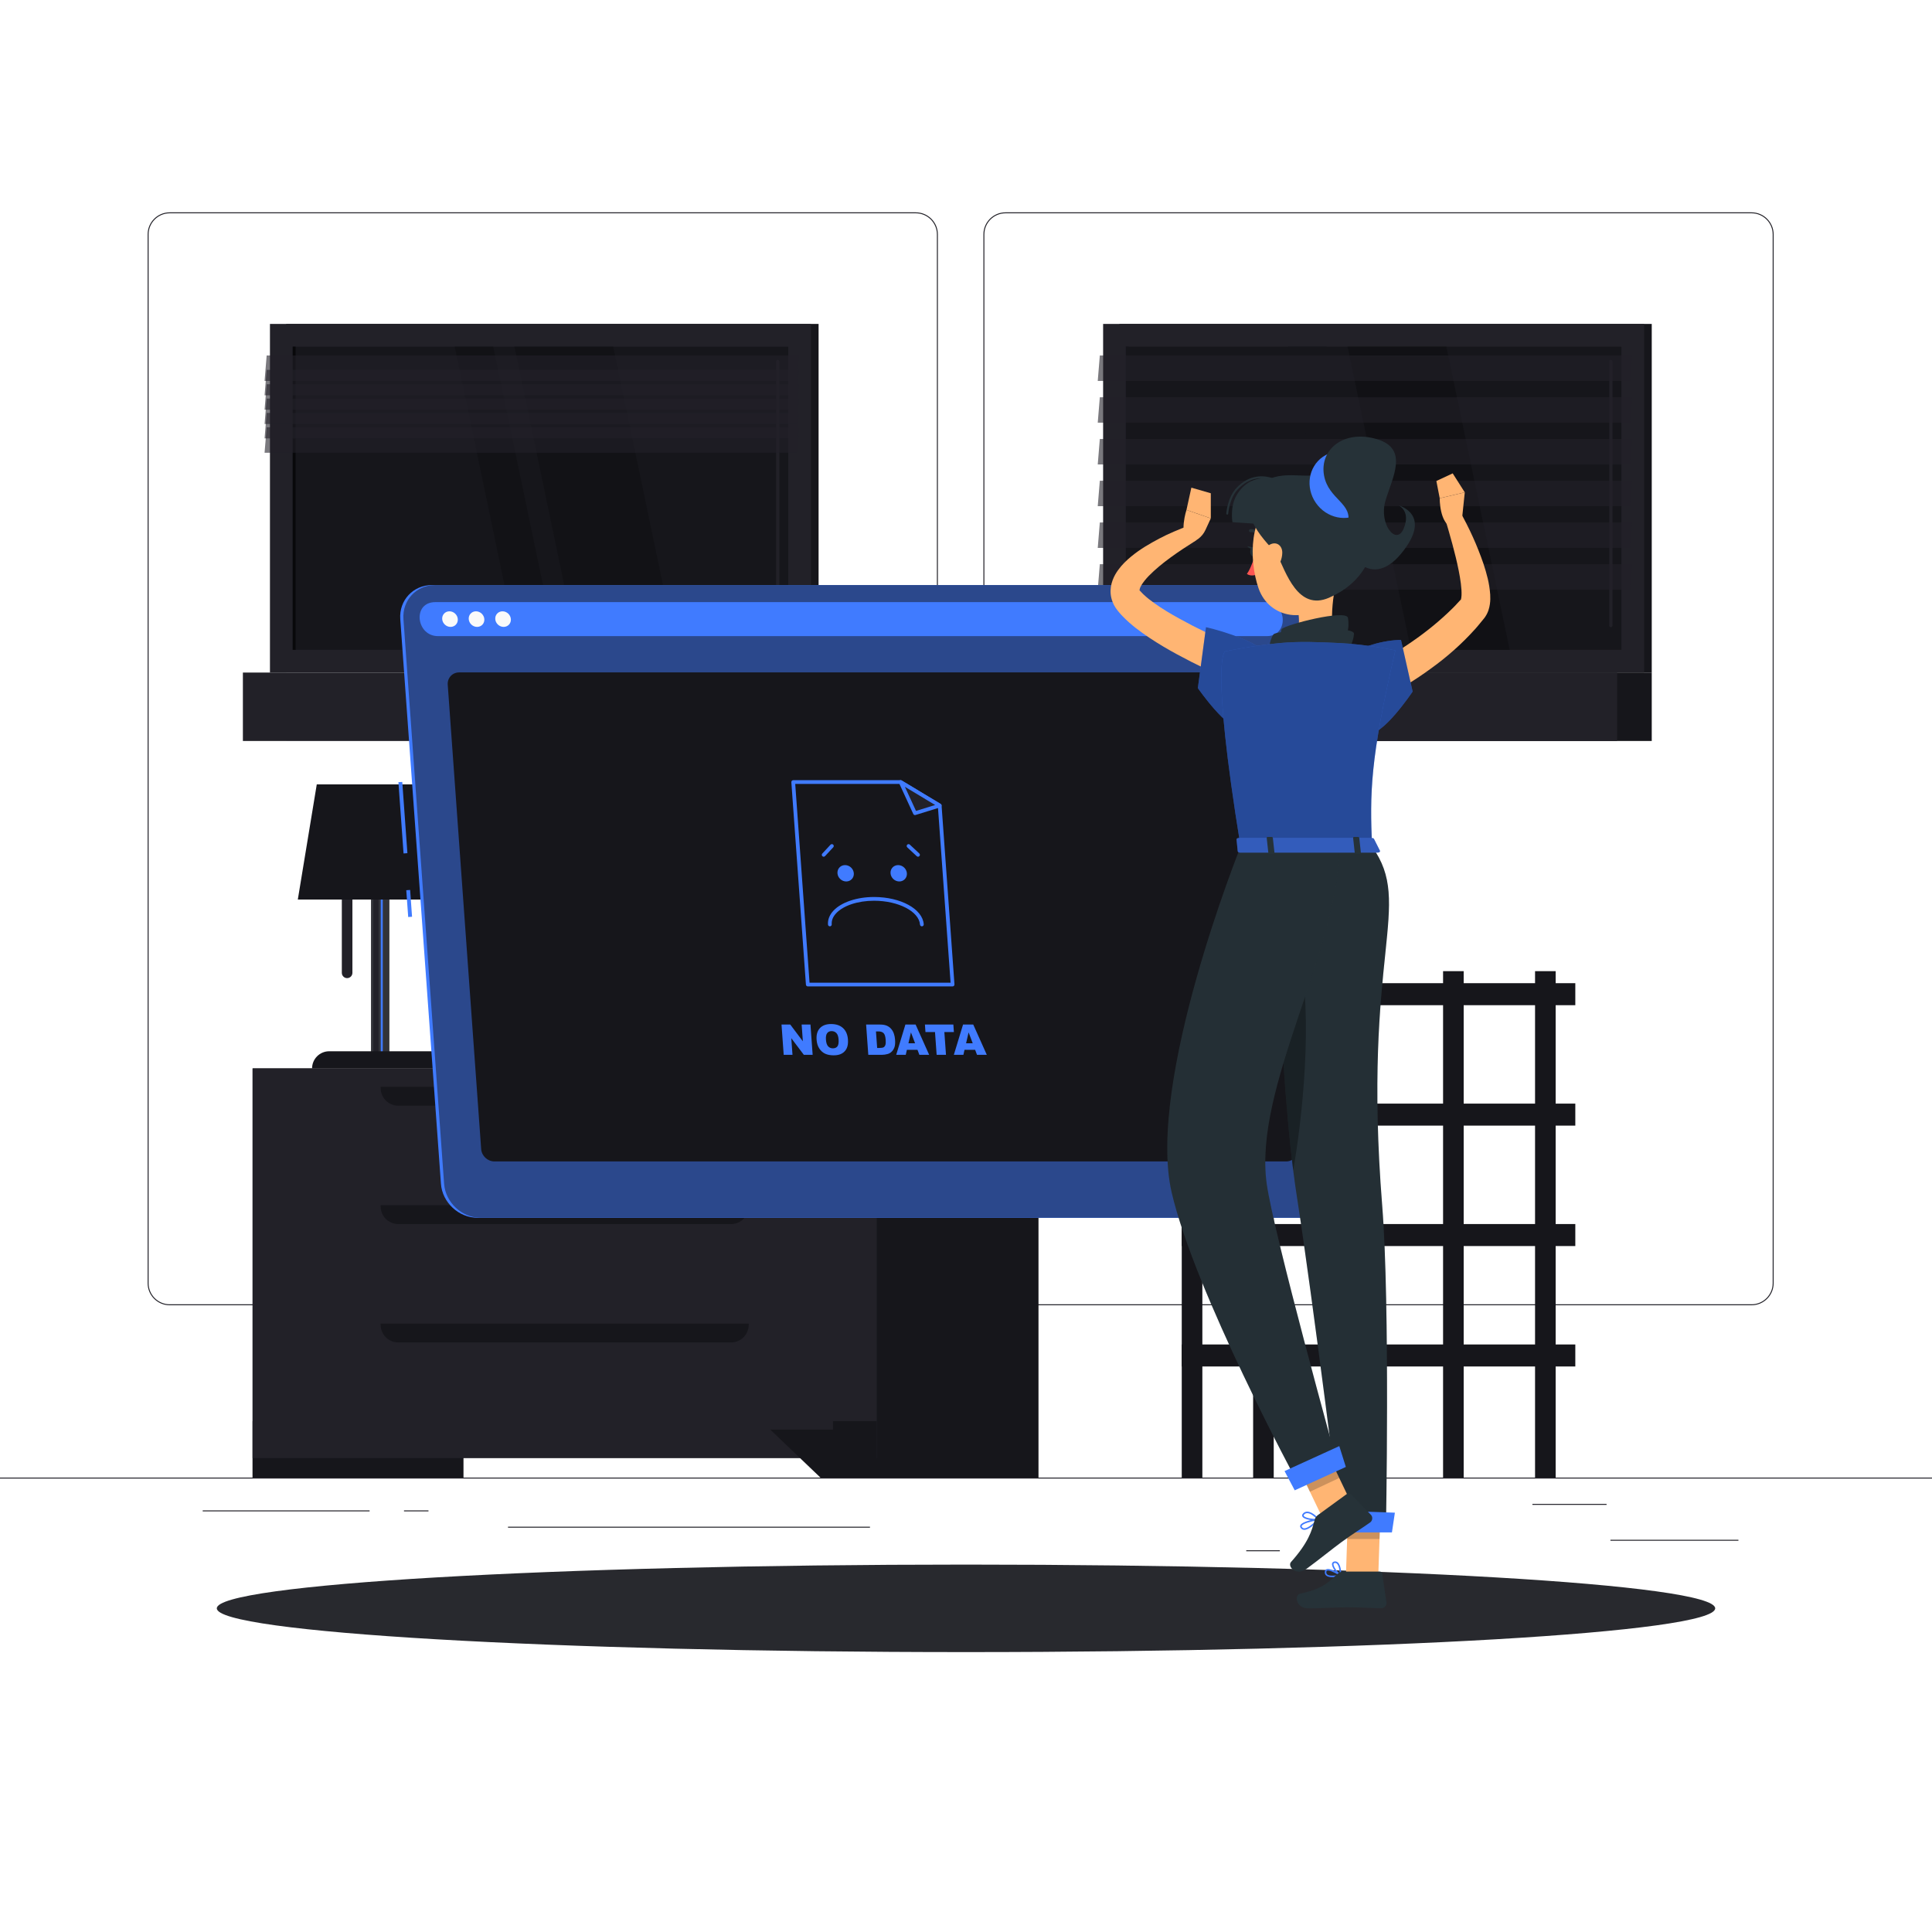 <svg viewBox="0 0 500 500" fill="none" xmlns="http://www.w3.org/2000/svg">
<path d="M500 382.398H0V382.648H500V382.398Z" fill="#222128"/>
<path d="M449.901 398.494H416.779V398.744H449.901V398.494Z" fill="#222128"/>
<path d="M331.22 401.208H322.527V401.458H331.22V401.208Z" fill="#222128"/>
<path d="M415.778 389.208H396.586V389.458H415.778V389.208Z" fill="#222128"/>
<path d="M95.652 390.888H52.459V391.138H95.652V390.888Z" fill="#222128"/>
<path d="M110.889 390.888H104.556V391.138H110.889V390.888Z" fill="#222128"/>
<path d="M225.147 395.111H131.471V395.361H225.147V395.111Z" fill="#222128"/>
<path d="M237.014 337.8H43.915C40.768 337.8 38.207 335.239 38.207 332.092V60.66C38.207 57.513 40.768 54.952 43.915 54.952H237.014C240.16 54.952 242.721 57.513 242.721 60.66V332.092C242.721 335.239 240.16 337.8 237.014 337.8ZM43.915 55.203C40.905 55.203 38.457 57.651 38.457 60.661V332.093C38.457 335.103 40.905 337.551 43.915 337.551H237.014C240.023 337.551 242.471 335.103 242.471 332.093V60.66C242.471 57.651 240.023 55.202 237.014 55.202L43.915 55.203Z" fill="#222128"/>
<path d="M453.31 337.8H260.212C257.065 337.8 254.505 335.239 254.505 332.092V60.66C254.505 57.513 257.066 54.952 260.212 54.952H453.31C456.458 54.952 459.018 57.513 459.018 60.66V332.092C459.019 335.239 456.458 337.8 453.31 337.8ZM260.212 55.203C257.203 55.203 254.755 57.651 254.755 60.661V332.093C254.755 335.103 257.203 337.551 260.212 337.551H453.31C456.32 337.551 458.768 335.103 458.768 332.093V60.66C458.768 57.651 456.32 55.202 453.31 55.202L260.212 55.203Z" fill="#222128"/>
<path d="M289.69 174.059L427.471 174.059V83.832L289.69 83.832V174.059Z" fill="#16161B"/>
<path d="M285.487 174.059L425.507 174.059V83.832L285.487 83.832V174.059Z" fill="#222128"/>
<path d="M289.69 191.766L427.471 191.766V174.058L289.69 174.058V191.766Z" fill="#16161B"/>
<path d="M278.483 191.766L418.503 191.766V174.058L278.483 174.058V191.766Z" fill="#222128"/>
<path d="M419.622 168.173V89.717L291.373 89.717V168.173L419.622 168.173Z" fill="#16161B"/>
<path d="M390.702 168.174L374.322 89.718H348.761L365.141 168.174H390.702Z" fill="#111115"/>
<path d="M416.897 162.315C417.129 162.315 417.318 162.127 417.318 161.895V93.547C417.318 93.315 417.13 93.127 416.897 93.127C416.665 93.127 416.476 93.315 416.476 93.547V161.895C416.476 162.127 416.665 162.315 416.897 162.315Z" fill="#222128"/>
<path d="M359.65 168.174L343.27 89.718H333.304L349.685 168.174H359.65Z" fill="#16161B"/>
<path d="M292.12 168.173V89.717H291.373V168.173H292.12Z" fill="#16161B"/>
<path opacity="0.6" d="M284.095 98.591H421.876L422.417 92.005H284.636L284.095 98.591Z" fill="#222128"/>
<path opacity="0.6" d="M284.095 109.393H421.876L422.417 102.807H284.636L284.095 109.393Z" fill="#222128"/>
<path opacity="0.6" d="M284.095 120.195H421.876L422.417 113.609H284.636L284.095 120.195Z" fill="#222128"/>
<path opacity="0.6" d="M284.095 130.997H421.876L422.417 124.411H284.636L284.095 130.997Z" fill="#222128"/>
<path opacity="0.6" d="M284.095 141.799H421.876L422.417 135.213H284.636L284.095 141.799Z" fill="#222128"/>
<path opacity="0.6" d="M284.095 152.601H421.876L422.417 146.015H284.636L284.095 152.601Z" fill="#222128"/>
<path d="M407.689 316.781H378.8V322.477H407.689V316.781Z" fill="#16161B"/>
<path d="M324.309 382.399H329.642V251.334H324.309V382.399Z" fill="#16161B"/>
<path d="M305.836 322.478H378.799V316.782H305.836V322.478Z" fill="#16161B"/>
<path d="M407.689 347.948H378.8V353.644H407.689V347.948Z" fill="#16161B"/>
<path d="M305.836 353.644H378.799V347.948H305.836V353.644Z" fill="#16161B"/>
<path d="M407.689 254.448H378.8V260.144H407.689V254.448Z" fill="#16161B"/>
<path d="M305.836 260.144H378.799V254.448H305.836V260.144Z" fill="#16161B"/>
<path d="M407.689 285.615H378.8V291.311H407.689V285.615Z" fill="#16161B"/>
<path d="M305.836 291.31H378.799V285.614H305.836V291.31Z" fill="#16161B"/>
<path d="M397.271 382.399H402.604V251.334H397.271V382.399Z" fill="#16161B"/>
<path d="M373.466 382.399H378.799V251.334H373.466V382.399Z" fill="#16161B"/>
<path d="M305.836 382.399H311.169V251.334H305.836V382.399Z" fill="#16161B"/>
<path d="M65.373 382.399H119.951L119.951 276.507H65.373L65.373 382.399Z" fill="#16161B"/>
<path d="M79.948 382.399H65.374V367.781H95.228L79.948 382.399Z" fill="#16161B"/>
<path d="M214.183 382.399H268.761V276.507H214.183V382.399Z" fill="#16161B"/>
<path d="M65.373 377.368H226.902V276.507H65.373V377.368Z" fill="#222128"/>
<path d="M212.329 382.399H226.903V367.781H197.048L212.329 382.399Z" fill="#16161B"/>
<path d="M76.679 339.332H215.596V314.091H76.679V339.332Z" fill="#222128"/>
<path d="M76.679 369.967H215.596V344.726H76.679V369.967Z" fill="#222128"/>
<path d="M103.084 316.79H189.192C191.719 316.79 193.768 314.741 193.768 312.213V311.905H98.508V312.213C98.508 314.741 100.557 316.79 103.084 316.79Z" fill="#16161B"/>
<path d="M76.679 308.696H215.596V283.455H76.679V308.696Z" fill="#222128"/>
<path d="M103.084 286.154H189.192C191.719 286.154 193.768 284.105 193.768 281.577V281.269H98.508V281.577C98.508 284.105 100.557 286.154 103.084 286.154Z" fill="#16161B"/>
<path d="M103.084 347.425H189.192C191.719 347.425 193.768 345.376 193.768 342.849V342.541H98.508V342.849C98.508 345.376 100.557 347.425 103.084 347.425Z" fill="#16161B"/>
<path d="M74.068 174.059L211.849 174.059V83.832L74.068 83.832V174.059Z" fill="#16161B"/>
<path d="M69.865 174.059L209.885 174.059V83.832L69.865 83.832V174.059Z" fill="#222128"/>
<path d="M74.068 191.766L211.849 191.766V174.058L74.068 174.058V191.766Z" fill="#E6E6E6"/>
<path d="M62.86 191.766L202.88 191.766V174.058L62.86 174.058V191.766Z" fill="#222128"/>
<path d="M203.999 168.174L203.999 89.718L75.75 89.718L75.75 168.174L203.999 168.174Z" fill="#16161B"/>
<path d="M175.08 168.174L158.699 89.718H133.138L149.519 168.174H175.08Z" fill="#121216"/>
<path d="M201.274 162.315C201.506 162.315 201.694 162.127 201.694 161.895V93.547C201.694 93.315 201.506 93.127 201.274 93.127C201.042 93.127 200.853 93.315 200.853 93.547V161.895C200.854 162.127 201.042 162.315 201.274 162.315Z" fill="#222128"/>
<path d="M144.028 168.174L127.647 89.718H117.682L134.063 168.174H144.028Z" fill="#121216"/>
<path d="M76.497 168.174L76.497 89.718H75.75L75.75 168.174H76.497Z" fill="#08080A"/>
<path opacity="0.6" d="M68.472 98.591H206.253L206.795 92.005H69.014L68.472 98.591Z" fill="#222128"/>
<path opacity="0.6" d="M68.472 102.307H206.253L206.795 95.72H69.014L68.472 102.307Z" fill="#222128"/>
<path opacity="0.6" d="M68.472 106.023H206.253L206.795 99.436H69.014L68.472 106.023Z" fill="#222128"/>
<path opacity="0.6" d="M68.472 109.738H206.253L206.795 103.151H69.014L68.472 109.738Z" fill="#222128"/>
<path opacity="0.6" d="M68.472 113.453H206.253L206.795 106.867H69.014L68.472 113.453Z" fill="#222128"/>
<path opacity="0.6" d="M68.472 117.169H206.253L206.795 110.583H69.014L68.472 117.169Z" fill="#222128"/>
<path d="M96.014 273.271H100.777V220.179H96.014V273.271Z" fill="#323339"/>
<path d="M96.627 273.234H97.972V220.142H96.627V273.234Z" fill="#222128"/>
<path d="M98.535 273.234H99.062V220.142H98.535V273.234Z" fill="#407BFF"/>
<path d="M80.764 276.507H116.028C116.028 274.053 114.039 272.064 111.585 272.064H85.207C82.753 272.064 80.764 274.053 80.764 276.507Z" fill="#16161B"/>
<path d="M89.835 253.138C90.589 253.138 91.205 252.521 91.205 251.768V216.958C91.205 216.205 90.588 215.588 89.835 215.588C89.081 215.588 88.465 216.205 88.465 216.958V251.768C88.465 252.522 89.081 253.138 89.835 253.138Z" fill="#222128"/>
<path d="M77.074 232.799H119.716L114.811 203H81.979L77.074 232.799Z" fill="#16161B"/>
<path d="M250 427.561C357.082 427.561 443.889 422.492 443.889 416.238C443.889 409.985 357.082 404.915 250 404.915C142.918 404.915 56.111 409.985 56.111 416.238C56.111 422.492 142.918 427.561 250 427.561Z" fill="#28292E"/>
<path d="M104.108 202.36L103.11 202.432L104.438 220.873L105.435 220.801L104.108 202.36Z" fill="#407BFF"/>
<path d="M106.139 230.316L105.142 230.388L105.642 237.325L106.639 237.253L106.139 230.316Z" fill="#407BFF"/>
<path d="M337.711 315.161H123.553C118.709 315.161 114.461 311.198 114.112 306.354L103.589 160.224C103.24 155.38 106.918 151.417 111.762 151.417H325.92C330.764 151.417 335.012 155.38 335.361 160.224L345.884 306.354C346.232 311.198 342.555 315.161 337.711 315.161Z" fill="#407BFF"/>
<path d="M338.532 315.161H124.374C119.53 315.161 115.282 311.198 114.933 306.354L104.41 160.224C104.061 155.38 107.739 151.417 112.583 151.417H326.741C331.585 151.417 335.833 155.38 336.182 160.224L346.705 306.354C347.053 311.198 343.376 315.161 338.532 315.161Z" fill="#407BFF"/>
<path opacity="0.5" d="M338.532 315.161H124.374C119.53 315.161 115.282 311.198 114.933 306.354L104.41 160.224C104.061 155.38 107.739 151.417 112.583 151.417H326.741C331.585 151.417 335.833 155.38 336.182 160.224L346.705 306.354C347.053 311.198 343.376 315.161 338.532 315.161Z" fill="#16161B"/>
<path d="M327.058 155.821H112.9C112.658 155.821 112.419 155.831 112.183 155.85C106.709 156.301 107.827 164.628 113.352 164.628H327.875C333.4 164.628 333.319 156.301 327.78 155.85C327.541 155.831 327.3 155.821 327.058 155.821Z" fill="#407BFF"/>
<path d="M118.478 160.225C118.558 161.34 117.72 162.244 116.604 162.244C115.489 162.244 114.52 161.34 114.44 160.225C114.36 159.11 115.198 158.206 116.314 158.206C117.43 158.206 118.398 159.109 118.478 160.225Z" fill="#FAFAFA"/>
<path d="M125.346 160.225C125.426 161.34 124.588 162.244 123.472 162.244C122.357 162.244 121.388 161.34 121.308 160.225C121.228 159.11 122.066 158.206 123.182 158.206C124.297 158.206 125.266 159.109 125.346 160.225Z" fill="#FAFAFA"/>
<path d="M132.213 160.225C132.293 161.34 131.454 162.244 130.339 162.244C129.224 162.244 128.255 161.34 128.174 160.225C128.094 159.11 128.933 158.206 130.048 158.206C131.163 158.206 132.132 159.109 132.213 160.225Z" fill="#FAFAFA"/>
<path d="M332.854 300.577H127.951C126.188 300.577 124.655 299.147 124.528 297.384L115.874 177.211C115.747 175.448 117.074 174.018 118.837 174.018H323.74C325.503 174.018 327.036 175.447 327.163 177.211L335.817 297.384C335.944 299.147 334.617 300.577 332.854 300.577Z" fill="#16161B"/>
<path d="M246.53 254.798L243.195 208.479L233.087 202.395H205.283L209.057 254.798H246.53Z" fill="#16161B"/>
<path d="M246.53 255.283H209.057C208.803 255.283 208.592 255.087 208.574 254.833L204.8 202.43C204.79 202.296 204.837 202.163 204.929 202.065C205.021 201.966 205.149 201.911 205.284 201.911H233.088C233.176 201.911 233.263 201.935 233.338 201.981L243.445 208.064C243.58 208.145 243.667 208.287 243.678 208.444L247.013 254.763C247.023 254.897 246.976 255.03 246.884 255.128C246.793 255.227 246.664 255.283 246.53 255.283ZM209.508 254.314H246.009L242.729 208.765L232.953 202.88H205.804L209.508 254.314Z" fill="#407BFF"/>
<path d="M243.195 208.479L233.087 202.395L236.798 210.455L243.195 208.479Z" fill="#222128"/>
<path d="M236.798 210.939C236.613 210.939 236.439 210.832 236.358 210.657L232.647 202.598C232.558 202.405 232.605 202.176 232.764 202.034C232.922 201.892 233.155 201.871 233.337 201.98L243.444 208.064C243.608 208.162 243.698 208.348 243.675 208.538C243.652 208.728 243.52 208.886 243.337 208.942L236.941 210.918C236.894 210.932 236.846 210.939 236.798 210.939ZM234.186 203.622L237.061 209.866L242.017 208.335L234.186 203.622Z" fill="#407BFF"/>
<path d="M220.969 226.005C221.053 227.174 220.174 228.122 219.004 228.122C217.834 228.122 216.819 227.174 216.735 226.005C216.651 224.836 217.53 223.888 218.699 223.888C219.868 223.888 220.885 224.836 220.969 226.005Z" fill="#407BFF"/>
<path d="M234.705 226.005C234.789 227.174 233.91 228.122 232.74 228.122C231.571 228.122 230.555 227.174 230.47 226.005C230.386 224.836 231.265 223.888 232.435 223.888C233.605 223.889 234.621 224.836 234.705 226.005Z" fill="#407BFF"/>
<path d="M238.58 239.735C238.328 239.735 238.116 239.54 238.097 239.285C237.852 235.881 232.514 233.112 226.197 233.112C222.012 233.112 218.255 234.356 216.391 236.359C215.562 237.25 215.179 238.21 215.251 239.215C215.27 239.482 215.069 239.714 214.802 239.733C214.534 239.75 214.303 239.551 214.284 239.284C214.193 238.018 214.676 236.778 215.681 235.698C217.722 233.504 221.751 232.142 226.197 232.142C233.126 232.142 238.778 235.249 239.064 239.214C239.083 239.481 238.882 239.713 238.615 239.732C238.603 239.735 238.591 239.735 238.58 239.735Z" fill="#407BFF"/>
<path d="M213.167 221.717C213.049 221.717 212.931 221.674 212.837 221.588C212.641 221.406 212.629 221.099 212.811 220.903L214.935 218.615C215.117 218.418 215.424 218.408 215.62 218.589C215.816 218.771 215.827 219.078 215.646 219.274L213.523 221.562C213.427 221.665 213.297 221.717 213.167 221.717Z" fill="#407BFF"/>
<path d="M237.585 221.717C237.467 221.717 237.348 221.674 237.254 221.587L234.801 219.299C234.605 219.117 234.595 218.81 234.777 218.614C234.959 218.418 235.266 218.408 235.462 218.59L237.915 220.878C238.111 221.06 238.121 221.367 237.939 221.563C237.844 221.665 237.715 221.717 237.585 221.717Z" fill="#407BFF"/>
<path d="M202.257 265.153H204.517L207.778 269.487L207.466 265.153H209.747L210.311 272.986H208.029L204.786 268.685L205.096 272.986H202.82L202.257 265.153Z" fill="#407BFF"/>
<path d="M211.334 269.074C211.242 267.795 211.526 266.8 212.188 266.087C212.849 265.375 213.816 265.018 215.087 265.018C216.391 265.018 217.42 265.368 218.176 266.068C218.932 266.768 219.355 267.748 219.446 269.009C219.512 269.924 219.412 270.675 219.146 271.261C218.88 271.847 218.468 272.303 217.909 272.629C217.35 272.955 216.636 273.118 215.767 273.118C214.884 273.118 214.142 272.977 213.543 272.696C212.944 272.415 212.443 271.969 212.039 271.36C211.635 270.752 211.4 269.99 211.334 269.074ZM213.755 269.085C213.812 269.876 214 270.444 214.318 270.789C214.637 271.135 215.049 271.307 215.555 271.307C216.075 271.307 216.465 271.138 216.726 270.799C216.987 270.461 217.085 269.853 217.022 268.977C216.969 268.24 216.781 267.701 216.459 267.361C216.137 267.021 215.721 266.851 215.212 266.851C214.724 266.851 214.345 267.024 214.074 267.369C213.804 267.716 213.698 268.287 213.755 269.085Z" fill="#407BFF"/>
<path d="M224.151 265.153H227.747C228.456 265.153 229.035 265.249 229.486 265.441C229.936 265.633 230.317 265.909 230.628 266.269C230.939 266.629 231.176 267.047 231.338 267.525C231.501 268.002 231.601 268.508 231.64 269.042C231.7 269.879 231.652 270.528 231.494 270.99C231.337 271.451 231.1 271.838 230.784 272.149C230.468 272.461 230.12 272.668 229.739 272.771C229.219 272.914 228.743 272.985 228.312 272.985H224.716L224.151 265.153ZM226.699 266.927L227.007 271.207H227.6C228.106 271.207 228.461 271.151 228.667 271.039C228.873 270.927 229.026 270.731 229.127 270.451C229.228 270.171 229.256 269.718 229.211 269.091C229.151 268.261 228.975 267.693 228.682 267.387C228.389 267.081 227.929 266.928 227.302 266.928H226.699V266.927Z" fill="#407BFF"/>
<path d="M237.447 271.692H234.699L234.41 272.985H231.939L234.319 265.152H236.959L240.466 272.985H237.931L237.447 271.692ZM236.823 269.999L235.755 267.183L235.102 269.999H236.823Z" fill="#407BFF"/>
<path d="M239.369 265.153H246.726L246.865 267.087H244.397L244.822 272.986H242.402L241.977 267.087H239.509L239.369 265.153Z" fill="#407BFF"/>
<path d="M252.364 271.692H249.616L249.327 272.985H246.856L249.236 265.152H251.876L255.383 272.985H252.848L252.364 271.692ZM251.74 269.999L250.673 267.183L250.02 269.999H251.74Z" fill="#407BFF"/>
<path d="M353.688 173.08C354.582 172.632 355.647 172.053 356.632 171.512C357.635 170.961 358.633 170.386 359.615 169.788C361.574 168.582 363.549 167.39 365.423 166.066C369.205 163.461 372.748 160.57 375.936 157.413C376.354 157.031 376.709 156.607 377.095 156.203L377.665 155.591L377.951 155.285L378.094 155.132C378.132 155.092 378.123 155.1 378.105 155.124L378.073 155.173C377.931 155.44 378.049 155.359 378.104 155.101C378.171 154.853 378.227 154.448 378.245 154.01C378.309 152.194 377.951 149.905 377.516 147.692C376.626 143.207 375.279 138.594 373.947 134.074L377.831 132.37C380.265 136.716 382.293 141.155 383.944 145.968C384.73 148.406 385.452 150.854 385.663 153.861C385.702 154.627 385.719 155.432 385.58 156.371C385.433 157.295 385.2 158.401 384.357 159.655L384.19 159.886L384.061 160.054L383.908 160.242L383.599 160.616L382.982 161.366C382.565 161.86 382.17 162.381 381.727 162.844C378.279 166.673 374.442 170.055 370.347 172.996C368.309 174.485 366.227 175.899 364.064 177.186C362.987 177.838 361.896 178.464 360.787 179.071C359.664 179.695 358.596 180.238 357.32 180.837L353.688 173.08Z" fill="#FFB573"/>
<path d="M344.795 408.178C345.569 408.178 346.415 408.018 347.006 407.878C347.083 407.86 347.142 407.798 347.156 407.719C347.17 407.641 347.136 407.562 347.07 407.519C346.783 407.33 344.24 405.689 343.265 406.13C343.111 406.2 342.918 406.353 342.87 406.688C342.807 407.132 342.918 407.486 343.199 407.742C343.556 408.068 344.151 408.178 344.795 408.178ZM346.445 407.595C344.987 407.886 343.89 407.836 343.466 407.449C343.286 407.285 343.219 407.054 343.263 406.743C343.286 406.576 343.364 406.521 343.428 406.492C343.941 406.26 345.408 406.968 346.445 407.595Z" fill="#407BFF"/>
<path d="M346.96 407.884C346.994 407.884 347.029 407.875 347.06 407.857C347.121 407.821 347.159 407.756 347.159 407.685C347.159 407.583 347.148 405.171 346.237 404.365C345.995 404.151 345.713 404.062 345.397 404.1C344.9 404.16 344.766 404.473 344.729 404.653C344.54 405.597 346.063 407.404 346.862 407.857C346.892 407.875 346.926 407.884 346.96 407.884ZM345.535 404.488C345.698 404.488 345.842 404.545 345.974 404.662C346.518 405.143 346.704 406.497 346.75 407.3C345.953 406.664 345.004 405.306 345.119 404.731C345.138 404.637 345.192 404.525 345.445 404.494C345.475 404.49 345.505 404.488 345.535 404.488Z" fill="#407BFF"/>
<path d="M346.223 148.067C345.249 153.037 343.195 163.104 346.673 166.421C346.673 166.421 345.314 171.463 336.079 171.463C325.924 171.463 331.226 166.422 331.226 166.422C336.769 165.098 336.626 160.986 335.66 157.124L346.223 148.067Z" fill="#FFB573"/>
<path d="M329.284 168.424C327.69 168.64 329.046 164.511 329.694 164.083C331.19 163.094 350.545 161.694 350.419 164.043C350.339 165.054 349.864 167.027 349.018 167.697C348.171 168.367 343.199 166.342 329.284 168.424Z" fill="#263238"/>
<path d="M332.437 167.034C331.171 167.462 331.291 163.301 331.722 162.8C332.72 161.642 348.386 157.617 348.851 159.894C349.03 160.877 349.116 162.841 348.579 163.604C348.042 164.366 343.439 163.105 332.437 167.034Z" fill="#263238"/>
<path d="M326.61 139.108C326.487 139.115 326.363 139.066 326.279 138.963C325.159 137.593 323.703 137.733 323.689 137.735C323.468 137.758 323.275 137.601 323.252 137.383C323.228 137.165 323.386 136.969 323.604 136.946C323.681 136.938 325.504 136.761 326.894 138.46C327.033 138.63 327.008 138.88 326.838 139.018C326.771 139.074 326.691 139.103 326.61 139.108Z" fill="#263238"/>
<path d="M324.672 144.001C324.672 144.001 323.816 147.008 322.697 148.528C323.666 149.269 325.138 148.742 325.138 148.742L324.672 144.001Z" fill="#FF5652"/>
<path d="M325.161 142.786C325.227 143.458 324.924 144.038 324.485 144.082C324.045 144.125 323.636 143.615 323.569 142.943C323.503 142.271 323.806 141.691 324.245 141.647C324.685 141.604 325.095 142.114 325.161 142.786Z" fill="#263238"/>
<path d="M324.443 141.665L322.782 141.358C322.782 141.358 323.735 142.539 324.443 141.665Z" fill="#263238"/>
<path d="M356.7 407.685H348.324L348.981 388.288H357.357L356.7 407.685Z" fill="#FFB573"/>
<path d="M347.662 406.716H357.072C357.414 406.716 357.692 406.954 357.74 407.288L358.812 414.733C358.923 415.505 358.259 416.236 357.469 416.223C354.188 416.167 352.607 415.974 348.469 415.974C345.923 415.974 342.203 416.238 338.688 416.238C335.249 416.238 334.985 412.761 336.449 412.447C343.013 411.035 344.05 409.088 346.262 407.231C346.66 406.896 347.161 406.716 347.662 406.716Z" fill="#263238"/>
<g opacity="0.2">
<path d="M357.36 388.293H348.98L348.646 398.292H357.026L357.36 388.293Z" fill="black"/>
</g>
<path d="M323.374 178.044C318.191 176.015 313.247 173.808 308.324 171.29C303.409 168.775 298.57 166.096 293.92 162.517C292.762 161.606 291.617 160.61 290.498 159.447C290.219 159.147 289.94 158.869 289.666 158.525C289.378 158.163 289.161 157.95 288.787 157.394C288.111 156.422 287.588 155.117 287.449 153.785C287.318 152.452 287.557 151.179 287.94 150.164C288.322 149.131 288.823 148.288 289.347 147.557C290.398 146.093 291.563 145.011 292.736 144.037C295.079 142.098 297.557 140.688 300.039 139.37C301.279 138.712 302.543 138.119 303.823 137.573C305.109 137.018 306.364 136.502 307.729 136.032L309.504 139.885C305.142 142.634 300.624 145.656 297.302 149.044C296.495 149.883 295.789 150.761 295.345 151.534C294.869 152.321 294.875 152.91 294.956 152.865C294.997 152.865 294.981 152.847 295.097 152.963L295.495 153.39C295.645 153.569 295.856 153.752 296.045 153.936C296.83 154.669 297.751 155.405 298.744 156.105C300.729 157.518 302.916 158.84 305.178 160.075C307.432 161.327 309.751 162.525 312.113 163.662C316.825 165.919 321.711 168.091 326.505 170.075L323.374 178.044Z" fill="#FFB573"/>
<path d="M311.969 137.154L313.354 134.15L307.058 131.964C307.058 131.964 305.097 137.867 307.434 140.591C309.424 140.272 311.125 138.984 311.969 137.154Z" fill="#FFB573"/>
<path d="M313.355 127.656L308.322 126.205L307.059 131.963L313.355 134.15V127.656Z" fill="#FFB573"/>
<path d="M378.35 134.441L379.084 127.421L372.596 128.946C372.596 128.946 372.501 135.526 375.933 136.575L378.35 134.441Z" fill="#FFB573"/>
<path d="M375.958 122.507L371.731 124.481L372.595 128.946L379.083 127.421L375.958 122.507Z" fill="#FFB573"/>
<path d="M347.54 138.255C347.845 146.562 348.152 150.072 344.398 154.721C338.752 161.713 328.481 160.271 325.7 152.222C323.197 144.977 323.118 132.609 330.878 128.527C338.523 124.507 347.235 129.947 347.54 138.255Z" fill="#FFB573"/>
<path d="M343.921 154.705C352.076 151.181 357.44 143.75 355.176 132.131C353.01 121.015 345.505 119.917 342.405 122.223C339.305 124.529 331.578 121.092 326.941 124.994C318.906 131.755 326.502 139.044 330.459 143.363C332.823 148.221 335.919 158.163 343.921 154.705Z" fill="#263238"/>
<path d="M340.535 130.137C343.287 134.122 348.565 135.247 352.325 132.65C356.085 130.054 356.902 124.719 354.15 120.734C351.398 116.749 346.12 115.624 342.36 118.221C338.6 120.817 337.783 126.152 340.535 130.137Z" fill="#407BFF"/>
<path d="M342.652 123.002C341.475 116.304 347.813 111.139 356.288 113.635C364.763 116.131 360.28 123.644 358.542 129.644C356.804 135.644 361.365 141.359 363.271 136.789C365.177 132.22 361.973 130.809 361.973 130.809C361.973 130.809 370.972 133.142 362.612 143.286C354.252 153.431 346.684 142.229 348.731 135.618C350.385 130.276 343.765 129.333 342.652 123.002Z" fill="#263238"/>
<path d="M334.181 125.533C330.312 123.515 323.76 121.883 320.031 128.156C318.268 131.122 318.951 135.145 318.951 135.145L330.34 135.903L334.181 125.533Z" fill="#263238"/>
<path d="M317.612 133.178C317.607 133.178 317.602 133.178 317.596 133.177C317.458 133.169 317.354 133.05 317.362 132.912C317.372 132.742 317.648 128.719 320.076 126.195C325.945 120.097 332.826 125.155 334.795 126.851C334.9 126.941 334.912 127.099 334.821 127.204C334.73 127.309 334.573 127.32 334.468 127.23C332.583 125.607 326.001 120.76 320.436 126.542C318.137 128.931 317.863 132.903 317.86 132.943C317.853 133.075 317.743 133.178 317.612 133.178Z" fill="#263238"/>
<path d="M331.853 143.033C331.841 144.651 331.116 146.235 330.198 147.31C328.816 148.926 327.232 148.13 326.869 146.338C326.542 144.725 326.866 141.941 328.613 140.965C330.333 140.004 331.867 141.183 331.853 143.033Z" fill="#FFB573"/>
<path d="M330.054 219.122C330.054 219.122 330.588 277.266 335.632 309.667C339.706 335.837 347.245 396.356 347.245 396.356H358.667C358.667 396.356 359.783 337.932 357.715 312.048C352.482 246.55 365.986 234.305 355.089 219.122H330.054Z" fill="#263238"/>
<path opacity="0.1" d="M330.054 219.122C330.054 219.122 330.588 277.266 335.632 309.667C339.706 335.837 347.245 396.356 347.245 396.356H358.667C358.667 396.356 359.783 337.932 357.715 312.048C352.482 246.55 365.986 234.305 355.089 219.122H330.054Z" fill="#16161B"/>
<path opacity="0.3" d="M336.057 245.5C340.067 263.05 336.867 290.69 334.677 302.86C332.357 284.38 331.187 260.43 330.607 242.88C332.677 239.52 334.637 239.3 336.057 245.5Z" fill="black"/>
<path d="M345.682 396.582H360.231L360.995 391.478L345.599 390.957L345.682 396.582Z" fill="#407BFF"/>
<path d="M349.833 170.042C351.201 167.321 358.558 165.609 362.579 165.615L365.589 178.98C365.589 178.98 357.577 190.87 354.246 189.609C350.31 188.122 346.901 175.872 349.833 170.042Z" fill="#407BFF"/>
<path opacity="0.4" d="M349.833 170.042C351.201 167.321 358.558 165.609 362.579 165.615L365.589 178.98C365.589 178.98 357.577 190.87 354.246 189.609C350.31 188.122 346.901 175.872 349.833 170.042Z" fill="black"/>
<path d="M341.354 393.313C341.39 393.254 341.393 393.179 341.36 393.117C341.321 393.043 341.239 393.001 341.155 393.014C340.735 393.077 337.033 393.665 336.533 394.722C336.436 394.927 336.45 395.143 336.572 395.347C336.776 395.688 337.065 395.88 337.43 395.917C338.643 396.042 340.395 394.359 341.331 393.345C341.339 393.334 341.347 393.324 341.354 393.313ZM336.913 394.85C337.255 394.289 339.169 393.772 340.63 393.503C339.311 394.844 338.149 395.591 337.469 395.521C337.231 395.496 337.049 395.372 336.911 395.142C336.857 395.052 336.851 394.975 336.891 394.891C336.898 394.877 336.905 394.863 336.913 394.85Z" fill="#407BFF"/>
<path d="M341.353 393.313C341.361 393.301 341.367 393.287 341.371 393.273C341.394 393.207 341.379 393.133 341.334 393.08C341.271 393.007 339.788 391.298 338.421 391.209C338.002 391.182 337.636 391.306 337.331 391.579C336.92 391.947 336.955 392.267 337.058 392.47C337.491 393.328 340.151 393.627 341.224 393.404C341.278 393.392 341.324 393.359 341.353 393.313ZM337.438 392.054C337.469 392.003 337.519 391.943 337.596 391.874C337.821 391.672 338.083 391.584 338.395 391.605C339.293 391.664 340.314 392.593 340.778 393.066C339.593 393.166 337.672 392.806 337.412 392.291C337.397 392.26 337.358 392.184 337.438 392.054Z" fill="#407BFF"/>
<path d="M350.083 389.765L342.422 393.168L339.008 386.063L334.547 376.759L334.024 375.677L341.676 372.269L342.268 373.487L346.593 382.497L350.083 389.765Z" fill="#FFB573"/>
<path opacity="0.2" d="M346.593 382.497L339.008 386.063L334.547 376.759L342.268 373.487L346.593 382.497Z" fill="black"/>
<path d="M321.069 219.122C321.069 219.122 296.595 279.957 303.229 308.604C309.224 334.494 335.733 383.525 335.733 383.525L345.983 378.38C345.983 378.38 329.595 319.192 327.817 306.334C324.358 281.316 346.593 246.001 346.593 219.122H321.069Z" fill="#263238"/>
<path opacity="0.1" d="M321.069 219.122C321.069 219.122 296.595 279.957 303.229 308.604C309.224 334.494 335.733 383.525 335.733 383.525L345.983 378.38C345.983 378.38 329.595 319.192 327.817 306.334C324.358 281.316 346.593 246.001 346.593 219.122H321.069Z" fill="#16161B"/>
<path d="M341.056 392.103L348.664 386.565C348.941 386.363 349.306 386.392 349.541 386.634L354.789 392.023C355.333 392.582 355.226 393.564 354.58 394.018C351.894 395.903 350.502 396.678 347.157 399.113C345.098 400.611 340.996 403.924 338.154 405.993C335.374 408.016 333.114 405.361 334.113 404.245C338.59 399.241 339.533 396.146 340.228 393.343C340.353 392.838 340.651 392.398 341.056 392.103Z" fill="#263238"/>
<path d="M335.073 385.694L348.304 379.642L346.606 374.251L332.438 380.713L335.073 385.694Z" fill="#407BFF"/>
<path d="M327.564 169.36C326.466 166.519 316.907 163.403 312.112 162.315L310.005 178.083C310.005 178.083 317.836 189.338 321.275 188.407C325.335 187.308 329.916 175.447 327.564 169.36Z" fill="#407BFF"/>
<path opacity="0.4" d="M327.564 169.36C326.466 166.519 316.907 163.403 312.112 162.315L310.005 178.083C310.005 178.083 317.836 189.338 321.275 188.407C325.335 187.308 329.916 175.447 327.564 169.36Z" fill="black"/>
<path d="M317.066 168.567C317.066 168.567 313.076 169.972 321.069 219.122C334.568 219.122 348.52 219.122 355.088 219.122C354.517 205.276 354.501 196.739 361.118 168.324C361.118 168.324 353.99 166.773 346.672 166.421C340.947 166.145 336.257 165.962 331.224 166.422C324.591 167.027 317.066 168.567 317.066 168.567Z" fill="#407BFF"/>
<path opacity="0.4" d="M317.066 168.567C317.066 168.567 313.076 169.972 321.069 219.122C334.568 219.122 348.52 219.122 355.088 219.122C354.517 205.276 354.501 196.739 361.118 168.324C361.118 168.324 353.99 166.773 346.672 166.421C340.947 166.145 336.257 165.962 331.224 166.422C324.591 167.027 317.066 168.567 317.066 168.567Z" fill="black"/>
<path d="M355.598 217.125L357.132 220.17C357.251 220.406 356.971 220.647 356.578 220.647H320.901C320.594 220.647 320.34 220.497 320.321 220.304L320.014 217.259C319.993 217.048 320.259 216.869 320.594 216.869H355.044C355.297 216.87 355.521 216.973 355.598 217.125Z" fill="#407BFF"/>
<path opacity="0.3" d="M355.598 217.125L357.132 220.17C357.251 220.406 356.971 220.647 356.578 220.647H320.901C320.594 220.647 320.34 220.497 320.321 220.304L320.014 217.259C319.993 217.048 320.259 216.869 320.594 216.869H355.044C355.297 216.87 355.521 216.973 355.598 217.125Z" fill="#16161B"/>
<path d="M350.972 220.977H351.895C352.079 220.977 352.218 220.882 352.205 220.767L351.773 216.811C351.76 216.695 351.6 216.601 351.416 216.601H350.493C350.309 216.601 350.169 216.696 350.182 216.811L350.615 220.767C350.628 220.883 350.789 220.977 350.972 220.977Z" fill="#263238"/>
<path d="M328.608 220.977H329.531C329.715 220.977 329.855 220.882 329.842 220.767L329.409 216.811C329.396 216.695 329.236 216.601 329.052 216.601H328.129C327.945 216.601 327.805 216.696 327.818 216.811L328.251 220.767C328.263 220.883 328.424 220.977 328.608 220.977Z" fill="#263238"/>
</svg>
